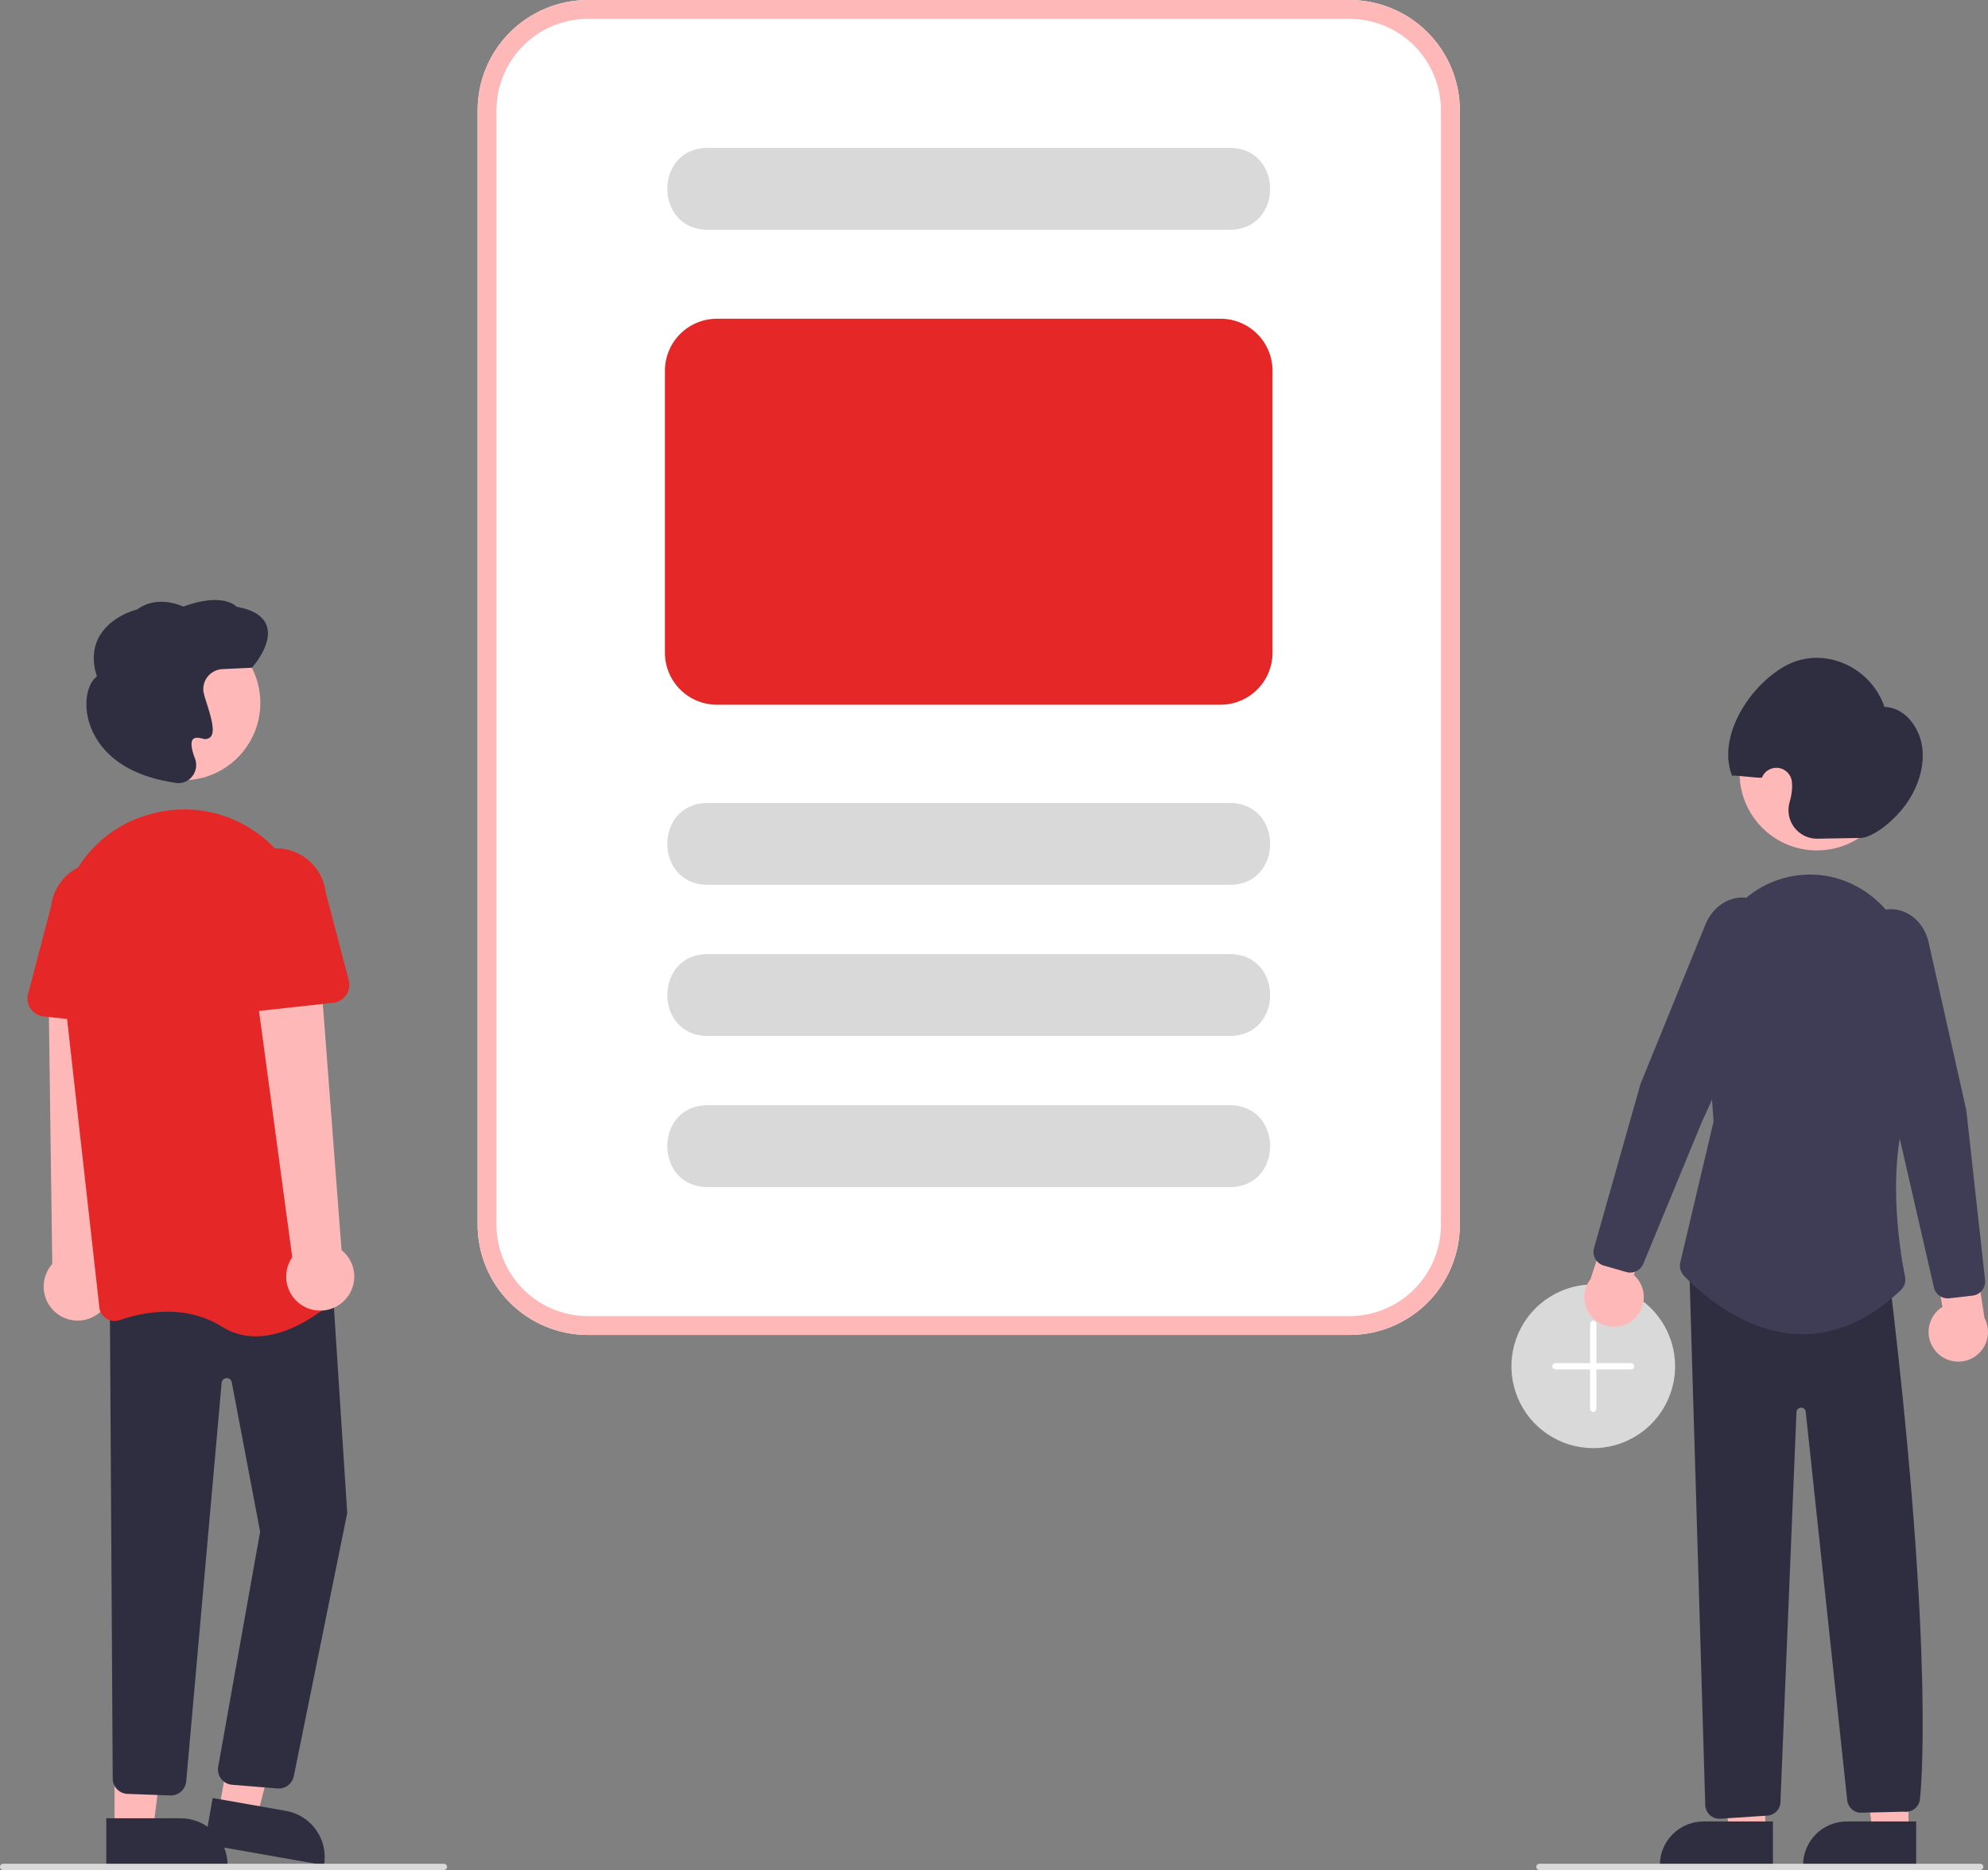<svg width="490" height="461" viewBox="0 0 490 461" fill="none" xmlns="http://www.w3.org/2000/svg">
<rect x="0" y="0" width="490" height="461" fill="#808080" stroke="none"/>
<g clip-path="url(#clip0_1685_536)">
<path d="M392.705 356.993C388.715 356.993 384.814 355.81 381.496 353.592C378.179 351.375 375.593 348.223 374.066 344.536C372.539 340.848 372.139 336.79 372.918 332.876C373.696 328.961 375.618 325.365 378.439 322.543C381.261 319.721 384.855 317.799 388.769 317.02C392.682 316.241 396.739 316.641 400.425 318.168C404.112 319.696 407.263 322.282 409.479 325.601C411.696 328.92 412.88 332.821 412.88 336.813C412.873 342.163 410.746 347.293 406.964 351.076C403.182 354.859 398.054 356.987 392.705 356.993Z" fill="#D9D9D9"/>
<path d="M402.016 336.036H393.481V326.334C393.481 326.128 393.399 325.931 393.253 325.785C393.108 325.64 392.911 325.558 392.705 325.558C392.499 325.558 392.302 325.64 392.156 325.785C392.011 325.931 391.929 326.128 391.929 326.334V336.036H383.393C383.188 336.036 382.99 336.118 382.845 336.264C382.699 336.409 382.617 336.607 382.617 336.813C382.617 337.018 382.699 337.216 382.845 337.361C382.99 337.507 383.188 337.589 383.393 337.589H391.929V347.291C391.929 347.497 392.011 347.694 392.156 347.84C392.302 347.985 392.499 348.067 392.705 348.067C392.911 348.067 393.108 347.985 393.253 347.84C393.399 347.694 393.481 347.497 393.481 347.291V337.589H402.016C402.222 337.589 402.419 337.507 402.565 337.361C402.71 337.216 402.792 337.018 402.792 336.813C402.792 336.607 402.71 336.409 402.565 336.264C402.419 336.118 402.222 336.036 402.016 336.036Z" fill="white"/>
<path d="M470.397 451.56L461.527 451.56L457.309 417.333L470.4 417.334L470.397 451.56Z" fill="#FFB8B8"/>
<path d="M455.19 449.024H472.298V459.799H444.418C444.418 458.384 444.697 456.983 445.238 455.675C445.78 454.368 446.573 453.18 447.573 452.18C448.574 451.179 449.761 450.386 451.068 449.844C452.375 449.303 453.776 449.024 455.19 449.024Z" fill="#2F2E41"/>
<path d="M435.091 451.56L426.221 451.56L422.003 417.333L435.095 417.334L435.091 451.56Z" fill="#FFB8B8"/>
<path d="M419.884 449.024H436.992V459.799H409.113C409.113 458.384 409.391 456.983 409.933 455.675C410.474 454.368 411.267 453.18 412.268 452.18C413.268 451.179 414.455 450.386 415.762 449.844C417.069 449.303 418.47 449.024 419.884 449.024Z" fill="#2F2E41"/>
<path d="M477.231 333.233C476.517 332.444 475.985 331.508 475.671 330.491C475.358 329.474 475.271 328.401 475.418 327.347C475.564 326.293 475.939 325.284 476.518 324.391C477.096 323.498 477.863 322.743 478.764 322.178L476.017 305.775L485.575 301.674L489.13 324.893C489.977 326.471 490.217 328.305 489.803 330.048C489.389 331.791 488.35 333.321 486.884 334.349C485.417 335.377 483.624 335.831 481.845 335.626C480.066 335.42 478.424 334.568 477.231 333.233Z" fill="#FFB8B8"/>
<path d="M402.4 325.482C403.234 324.822 403.914 323.987 404.391 323.036C404.868 322.085 405.13 321.04 405.16 319.977C405.19 318.913 404.986 317.856 404.564 316.88C404.141 315.903 403.509 315.032 402.713 314.326L408.132 298.602L399.383 292.978L392.042 315.29C390.945 316.706 390.406 318.476 390.527 320.263C390.647 322.05 391.419 323.731 392.695 324.988C393.972 326.244 395.665 326.988 397.454 327.079C399.242 327.17 401.002 326.602 402.4 325.482Z" fill="#FFB8B8"/>
<path d="M447.832 209.647C458.358 209.647 466.89 201.112 466.89 190.583C466.89 180.055 458.358 171.52 447.832 171.52C437.307 171.52 428.774 180.055 428.774 190.583C428.774 201.112 437.307 209.647 447.832 209.647Z" fill="#FFB8B8"/>
<path d="M401.811 313.718C401.484 313.718 401.158 313.672 400.844 313.581L395.29 311.986C394.402 311.73 393.653 311.133 393.204 310.326C392.755 309.518 392.644 308.567 392.894 307.677L404.357 267.191L420.344 227.936C421.933 224.033 425.254 221.474 429.011 221.257C430.727 221.173 432.43 221.588 433.914 222.453C435.398 223.318 436.6 224.595 437.374 226.129C438.234 227.77 438.706 229.588 438.754 231.441C438.802 233.293 438.425 235.133 437.651 236.817L419.481 276.565L405.035 311.557C404.772 312.196 404.325 312.743 403.751 313.128C403.177 313.512 402.502 313.718 401.811 313.718Z" fill="#3F3D56"/>
<path d="M458.587 206.57L447.998 206.758C446.895 206.78 445.802 206.542 444.808 206.064C443.814 205.585 442.946 204.88 442.274 204.005C441.602 203.13 441.146 202.109 440.941 201.024C440.736 199.94 440.789 198.823 441.095 197.762C441.321 196.996 441.491 196.215 441.604 195.424C441.723 194.562 441.746 193.689 441.673 192.821C441.606 191.952 441.246 191.132 440.652 190.495C440.057 189.858 439.264 189.442 438.403 189.315C437.541 189.188 436.661 189.357 435.909 189.796C435.156 190.234 434.574 190.916 434.26 191.728C432.479 191.753 428.686 191.173 426.905 191.198C423.125 181.504 431.363 168.819 440.231 164.054C449.272 159.197 461.008 164.138 464.473 174.262C469.283 174.348 473.191 179.093 473.811 184.435C474.43 189.776 472.234 195.353 468.873 199.447C465.512 203.541 461.1 206.525 458.587 206.57Z" fill="#2F2E41"/>
<path d="M423.779 448.365C422.921 448.36 422.095 448.04 421.457 447.467C420.819 446.893 420.413 446.105 420.317 445.252L416.388 313.121L465.884 316.645L465.922 316.963C477.108 410.618 473.284 443.038 473.244 443.354C473.217 443.834 473.091 444.302 472.874 444.73C472.658 445.159 472.355 445.538 471.985 445.844C471.616 446.15 471.187 446.376 470.726 446.509C470.265 446.642 469.782 446.679 469.306 446.616L458.367 446.879C457.538 446.785 456.77 446.397 456.202 445.785C455.634 445.173 455.304 444.378 455.272 443.544L445.052 347.843C444.989 347.594 444.84 347.376 444.632 347.226C444.424 347.076 444.17 347.004 443.914 347.023C443.651 347.022 443.396 347.113 443.192 347.279C442.988 347.446 442.849 347.678 442.797 347.937L438.849 443.952C438.891 444.843 438.589 445.716 438.005 446.391C437.422 447.066 436.601 447.49 435.713 447.577L424.126 448.347C424.011 448.359 423.895 448.365 423.779 448.365Z" fill="#2F2E41"/>
<path d="M444.317 328.908C444.021 328.908 443.726 328.904 443.429 328.895C429.197 328.466 418.062 317.695 414.988 314.404C414.597 313.985 414.315 313.475 414.169 312.92C414.023 312.365 414.016 311.782 414.149 311.224L422.36 276.479L420.181 246.273C419.839 242.081 420.389 237.864 421.794 233.899C423.199 229.935 425.428 226.313 428.333 223.273C430.754 220.714 433.697 218.706 436.962 217.385C440.227 216.064 443.738 215.46 447.256 215.615C461.111 216.276 472.041 228.664 472.14 243.815C472.293 267.283 471.602 268.895 471.376 269.425C464.461 285.567 468.237 308.225 469.56 314.785C469.678 315.371 469.644 315.976 469.463 316.545C469.281 317.114 468.957 317.627 468.522 318.036C460.917 325.253 452.778 328.908 444.317 328.908Z" fill="#3F3D56"/>
<path d="M480.061 320.076C479.272 320.076 478.505 319.807 477.888 319.315C477.271 318.822 476.839 318.134 476.662 317.364L468.192 280.452L456.839 238.261C456.354 236.472 456.286 234.596 456.639 232.776C456.993 230.957 457.758 229.243 458.877 227.765C459.894 226.381 461.291 225.321 462.897 224.714C464.504 224.106 466.252 223.977 467.93 224.342C471.599 225.178 474.452 228.251 475.375 232.362L484.652 273.677L489.278 315.544C489.378 316.463 489.111 317.383 488.535 318.105C487.959 318.827 487.121 319.292 486.203 319.398L480.461 320.053C480.329 320.069 480.195 320.076 480.061 320.076Z" fill="#3F3D56"/>
<path d="M23.924 324.057C24.929 323.368 25.771 322.467 26.39 321.417C27.009 320.367 27.391 319.194 27.508 317.981C27.625 316.767 27.475 315.543 27.067 314.394C26.66 313.245 26.006 312.199 25.151 311.331L28.385 239.133L11.923 240.981L12.879 311.601C11.515 313.134 10.761 315.115 10.76 317.167C10.758 319.219 11.509 321.201 12.87 322.736C14.232 324.272 16.109 325.254 18.146 325.498C20.183 325.741 22.239 325.229 23.924 324.057Z" fill="#FFB8B8"/>
<path d="M53.955 446.272L63.325 447.92L72.585 412.555L60.309 410.123L53.955 446.272Z" fill="#FFB8B8"/>
<path d="M79.865 459.8L50.418 454.622L52.418 443.241L70.488 446.419C71.982 446.682 73.409 447.236 74.689 448.051C75.969 448.865 77.076 449.924 77.947 451.167C78.817 452.409 79.435 453.811 79.764 455.292C80.093 456.774 80.127 458.305 79.865 459.8Z" fill="#2F2E41"/>
<path d="M28.238 450.963H37.752L42.277 414.26L28.237 414.261L28.238 450.963Z" fill="#FFB8B8"/>
<path d="M56.098 459.798L26.201 459.8L26.2 448.245L44.547 448.244C47.61 448.244 50.548 449.461 52.715 451.628C54.881 453.795 56.098 456.734 56.098 459.798Z" fill="#2F2E41"/>
<path d="M68.707 440.913C68.558 440.913 68.41 440.904 68.262 440.886L57.065 439.965C56.556 439.905 56.063 439.742 55.618 439.486C55.173 439.229 54.785 438.885 54.477 438.475C54.169 438.064 53.948 437.595 53.827 437.096C53.706 436.597 53.688 436.078 53.773 435.572L64.113 377.607L57.126 340.759C57.069 340.459 56.906 340.191 56.667 340.002C56.427 339.814 56.128 339.718 55.823 339.734C55.519 339.749 55.231 339.873 55.011 340.085C54.791 340.296 54.656 340.579 54.629 340.883L45.895 439.168C45.799 440.154 45.324 441.064 44.569 441.707C43.815 442.35 42.841 442.674 41.852 442.612L31.303 442.219C30.379 442.153 29.51 441.751 28.862 441.089C28.213 440.427 27.83 439.55 27.783 438.624L27.074 320.827L81.764 313.989L85.585 373.009L85.569 373.072L72.385 438.018C72.185 438.843 71.713 439.576 71.046 440.101C70.379 440.626 69.555 440.912 68.707 440.913Z" fill="#2F2E41"/>
<path d="M45.105 192.348C55.631 192.348 64.163 183.813 64.163 173.284C64.163 162.756 55.631 154.221 45.105 154.221C34.58 154.221 26.047 162.756 26.047 173.284C26.047 183.813 34.58 192.348 45.105 192.348Z" fill="#FFB8B8"/>
<path d="M63.063 329.436C60.082 329.454 57.159 328.617 54.638 327.025C45.407 321.254 34.921 323.548 29.492 325.429C28.954 325.618 28.379 325.682 27.812 325.617C27.245 325.553 26.7 325.361 26.217 325.056C25.74 324.756 25.337 324.353 25.038 323.875C24.74 323.398 24.552 322.859 24.491 322.299L14.619 234.106C12.965 219.33 21.863 205.437 35.778 201.072C36.3 200.908 36.832 200.753 37.372 200.606C41.702 199.432 46.237 199.221 50.657 199.988C55.078 200.755 59.276 202.482 62.957 205.048C66.707 207.641 69.843 211.025 72.144 214.961C74.445 218.897 75.856 223.29 76.278 227.831L84.588 316.615C84.645 317.189 84.567 317.769 84.362 318.309C84.156 318.849 83.828 319.333 83.403 319.725C80.49 322.421 72.034 329.435 63.063 329.436Z" fill="#E62727"/>
<path d="M33.002 253.019L10.729 250.569C10.095 250.499 9.484 250.294 8.937 249.966C8.39 249.639 7.92 249.198 7.559 248.672C7.197 248.147 6.954 247.55 6.844 246.921C6.734 246.293 6.761 245.649 6.923 245.032L12.592 223.418C12.967 220.177 14.611 217.217 17.165 215.187C19.718 213.157 22.973 212.222 26.214 212.588C29.455 212.954 32.419 214.591 34.456 217.14C36.492 219.688 37.435 222.941 37.078 226.184L37.92 248.441C37.944 249.078 37.83 249.713 37.587 250.303C37.343 250.892 36.975 251.422 36.508 251.856C36.042 252.291 35.487 252.619 34.882 252.82C34.277 253.02 33.635 253.088 33.002 253.019Z" fill="#E62727"/>
<path d="M84.499 320.966C85.414 320.16 86.141 319.164 86.629 318.047C87.118 316.93 87.355 315.72 87.325 314.501C87.295 313.283 86.998 312.086 86.456 310.994C85.913 309.903 85.138 308.943 84.185 308.184L78.696 236.123L62.565 239.755L72.034 309.932C70.865 311.618 70.355 313.675 70.601 315.713C70.846 317.75 71.831 319.627 73.367 320.987C74.904 322.347 76.885 323.096 78.937 323.092C80.989 323.088 82.968 322.332 84.499 320.966Z" fill="#FFB8B8"/>
<path d="M56.381 248.488C55.914 248.054 55.546 247.524 55.303 246.935C55.059 246.346 54.946 245.711 54.97 245.073L55.812 222.816C55.455 219.573 56.398 216.321 58.434 213.772C60.471 211.223 63.435 209.587 66.676 209.22C69.917 208.854 73.171 209.789 75.725 211.819C78.278 213.849 79.923 216.809 80.298 220.051L85.967 241.664C86.129 242.281 86.156 242.926 86.046 243.554C85.936 244.182 85.693 244.779 85.331 245.305C84.97 245.83 84.5 246.271 83.953 246.599C83.406 246.926 82.794 247.132 82.161 247.201L59.888 249.651C59.255 249.721 58.613 249.653 58.008 249.453C57.403 249.252 56.848 248.923 56.381 248.488Z" fill="#E62727"/>
<path d="M43.972 193.066C43.633 193.066 43.295 193.026 42.966 192.949L42.869 192.925C26.113 190.361 22.41 180.653 21.597 176.598C20.756 172.401 21.713 168.349 23.878 166.775C22.698 163.047 22.887 159.742 24.443 156.947C27.155 152.073 33.041 150.424 33.83 150.223C38.531 146.754 44.156 149.07 45.179 149.539C54.272 146.174 57.747 148.975 58.376 149.601C62.441 150.331 64.918 151.901 65.741 154.27C67.285 158.718 62.4 164.251 62.191 164.485L62.083 164.606L54.804 164.952C54.114 164.985 53.438 165.163 52.82 165.474C52.202 165.785 51.657 166.223 51.219 166.758C50.782 167.294 50.462 167.915 50.28 168.583C50.098 169.25 50.058 169.948 50.163 170.631C50.36 171.514 50.609 172.383 50.908 173.236C52.151 177.122 53.083 180.441 51.881 181.703C51.609 181.947 51.274 182.11 50.914 182.173C50.553 182.235 50.183 182.195 49.844 182.056C48.706 181.753 47.934 181.816 47.549 182.246C46.951 182.913 47.133 184.602 48.062 187.001C48.354 187.759 48.432 188.583 48.289 189.383C48.146 190.183 47.787 190.929 47.251 191.539C46.847 192.016 46.345 192.399 45.779 192.662C45.213 192.926 44.596 193.064 43.972 193.066Z" fill="#2F2E41"/>
<path d="M109.409 461H0.776C0.57 461 0.373 460.918 0.227 460.773C0.082 460.627 0 460.43 0 460.224C0 460.018 0.082 459.821 0.227 459.675C0.373 459.53 0.57 459.448 0.776 459.448H109.409C109.615 459.448 109.812 459.53 109.958 459.675C110.103 459.821 110.185 460.018 110.185 460.224C110.185 460.43 110.103 460.627 109.958 460.773C109.812 460.918 109.615 461 109.409 461Z" fill="#D9D9D9"/>
<path d="M488.073 461H379.44C379.234 461 379.037 460.918 378.892 460.773C378.746 460.627 378.664 460.43 378.664 460.224C378.664 460.018 378.746 459.821 378.892 459.675C379.037 459.53 379.234 459.448 379.44 459.448H488.073C488.279 459.448 488.477 459.53 488.622 459.675C488.768 459.821 488.849 460.018 488.849 460.224C488.849 460.43 488.768 460.627 488.622 460.773C488.477 460.918 488.279 461 488.073 461Z" fill="#D9D9D9"/>
<path d="M332.66 329.097H144.88C137.68 329.089 130.777 326.224 125.685 321.131C120.594 316.038 117.73 309.133 117.722 301.931V27.166C117.73 19.964 120.594 13.059 125.685 7.966C130.777 2.873 137.68 0.008 144.88 0H332.66C339.861 0.008 346.764 2.873 351.855 7.966C356.946 13.059 359.81 19.964 359.819 27.166V301.931C359.81 309.133 356.946 316.038 351.855 321.131C346.764 326.224 339.861 329.089 332.66 329.097Z" fill="white"/>
<path d="M303.174 218.127H174.366C161.209 218.064 161.154 198.015 174.367 197.947L303.174 197.947C316.323 198.008 316.394 218.058 303.174 218.127Z" fill="#D9D9D9"/>
<path d="M303.174 56.638H174.366C161.209 56.574 161.154 36.526 174.367 36.457L303.174 36.457C316.323 36.519 316.394 56.569 303.174 56.638Z" fill="#D9D9D9"/>
<path d="M303.174 255.383H174.366C161.209 255.32 161.154 235.271 174.367 235.203L303.174 235.203C316.323 235.264 316.394 255.314 303.174 255.383Z" fill="#D9D9D9"/>
<path d="M303.174 292.639H174.366C161.209 292.576 161.154 272.528 174.367 272.459L303.174 272.459C316.323 272.521 316.394 292.571 303.174 292.639Z" fill="#D9D9D9"/>
<path d="M300.846 173.73H176.694C173.3 173.726 170.045 172.376 167.645 169.975C165.245 167.574 163.895 164.319 163.891 160.923V91.379C163.895 87.983 165.245 84.728 167.645 82.327C170.045 79.926 173.3 78.576 176.694 78.572H300.846C304.241 78.576 307.495 79.926 309.895 82.327C312.295 84.728 313.646 87.983 313.649 91.379V160.923C313.646 164.319 312.295 167.574 309.895 169.975C307.495 172.376 304.241 173.726 300.846 173.73Z" fill="#E62727"/>
<path d="M332.66 329.097H144.88C137.68 329.089 130.777 326.224 125.685 321.131C120.594 316.038 117.73 309.133 117.722 301.931V27.166C117.73 19.964 120.594 13.059 125.685 7.966C130.777 2.873 137.68 0.008 144.88 0H332.66C339.861 0.008 346.764 2.873 351.855 7.966C356.946 13.059 359.81 19.964 359.819 27.166V301.931C359.81 309.133 356.946 316.038 351.855 321.131C346.764 326.224 339.861 329.089 332.66 329.097ZM144.88 4.657C138.914 4.664 133.194 7.037 128.976 11.257C124.757 15.477 122.384 21.198 122.377 27.166V301.931C122.384 307.898 124.757 313.62 128.976 317.84C133.194 322.059 138.914 324.433 144.88 324.44H332.66C338.626 324.433 344.346 322.059 348.565 317.84C352.783 313.62 355.156 307.898 355.163 301.931V27.166C355.156 21.198 352.783 15.477 348.565 11.257C344.346 7.037 338.626 4.664 332.66 4.657H144.88Z" fill="#FFB8B8"/>
</g>
<defs>
<clipPath id="clip0_1685_536">
<rect width="490" height="461" fill="white"/>
</clipPath>
</defs>
</svg>
